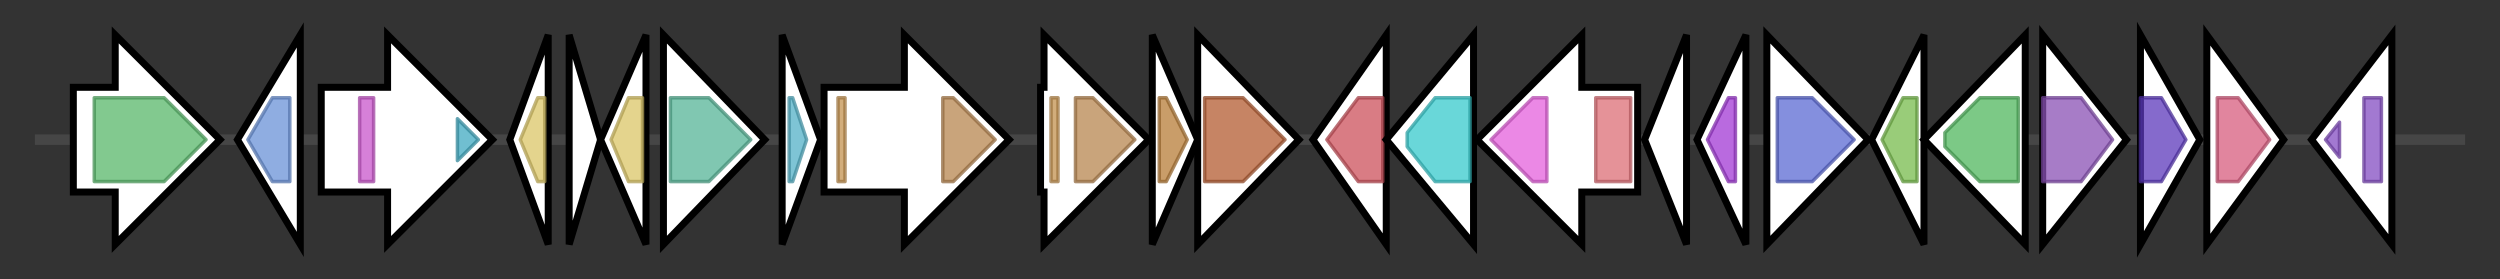 <svg version="1.1" baseProfile="full" xmlns="http://www.w3.org/2000/svg" width="715.967" height="80">
	<rect width="100%" height="100%" fill="#333333" stroke="none"/>
	<g>
		<line x1="10" y1="40.0" x2="705.967" y2="40.0" style="stroke:rgb(70,70,70); stroke-width:3 "/>
		<g>
			<title> (ctg14_53)</title>
			<polygon class=" (ctg14_53)" points="21,25 33,25 33,10 63,40 33,70 33,55 21,55" fill="rgb(255,255,255)" fill-opacity="1.0" stroke="rgb(0,0,0)" stroke-width="2"  />
			<g>
				<title>BBP2 (PF07642)
"Putative beta-barrel porin-2, OmpL-like. bbp2"</title>
				<polygon class="PF07642" points="27,28 47,28 59,40 47,52 27,52" stroke-linejoin="round" width="35" height="24" fill="rgb(88,183,106)" stroke="rgb(70,146,84)" stroke-width="1" opacity="0.75" />
			</g>
		</g>
		<g>
			<title> (ctg14_54)</title>
			<polygon class=" (ctg14_54)" points="68,40 86,10 86,70" fill="rgb(255,255,255)" fill-opacity="1.0" stroke="rgb(0,0,0)" stroke-width="2"  />
			<g>
				<title>Acetyltransf_3 (PF13302)
"Acetyltransferase (GNAT) domain"</title>
				<polygon class="PF13302" points="71,40 78,28 83,28 83,52 78,52" stroke-linejoin="round" width="14" height="24" fill="rgb(105,146,215)" stroke="rgb(84,116,172)" stroke-width="1" opacity="0.75" />
			</g>
		</g>
		<g>
			<title> (ctg14_55)</title>
			<polygon class=" (ctg14_55)" points="92,25 111,25 111,10 141,40 111,70 111,55 92,55" fill="rgb(255,255,255)" fill-opacity="1.0" stroke="rgb(0,0,0)" stroke-width="2"  />
			<g>
				<title>LysM (PF01476)
"LysM domain"</title>
				<rect class="PF01476" x="103" y="28" stroke-linejoin="round" width="4" height="24" fill="rgb(200,86,203)" stroke="rgb(160,68,162)" stroke-width="1" opacity="0.75" />
			</g>
			<g>
				<title>Peptidase_M23 (PF01551)
"Peptidase family M23"</title>
				<polygon class="PF01551" points="131,34 137,40 131,46" stroke-linejoin="round" width="9" height="24" fill="rgb(65,169,193)" stroke="rgb(51,135,154)" stroke-width="1" opacity="0.75" />
			</g>
		</g>
		<g>
			<title> (ctg14_56)</title>
			<polygon class=" (ctg14_56)" points="146,40 157,10 157,70" fill="rgb(255,255,255)" fill-opacity="1.0" stroke="rgb(0,0,0)" stroke-width="2"  />
			<g>
				<title>YidB (PF20159)
"YidB-like protein"</title>
				<polygon class="PF20159" points="149,40 154,28 156,28 156,52 154,52" stroke-linejoin="round" width="10" height="24" fill="rgb(218,197,103)" stroke="rgb(174,157,82)" stroke-width="1" opacity="0.75" />
			</g>
		</g>
		<g>
			<title> (ctg14_57)</title>
			<polygon class=" (ctg14_57)" points="163,10 172,40 163,70" fill="rgb(255,255,255)" fill-opacity="1.0" stroke="rgb(0,0,0)" stroke-width="2"  />
		</g>
		<g>
			<title> (ctg14_58)</title>
			<polygon class=" (ctg14_58)" points="172,40 185,10 185,70" fill="rgb(255,255,255)" fill-opacity="1.0" stroke="rgb(0,0,0)" stroke-width="2"  />
			<g>
				<title>YidB (PF20159)
"YidB-like protein"</title>
				<polygon class="PF20159" points="175,40 180,28 184,28 184,52 180,52" stroke-linejoin="round" width="12" height="24" fill="rgb(218,197,103)" stroke="rgb(174,157,82)" stroke-width="1" opacity="0.75" />
			</g>
		</g>
		<g>
			<title> (ctg14_59)</title>
			<polygon class=" (ctg14_59)" points="190,10 219,40 190,70" fill="rgb(255,255,255)" fill-opacity="1.0" stroke="rgb(0,0,0)" stroke-width="2"  />
			<g>
				<title>Abhydrolase_1 (PF00561)
"alpha/beta hydrolase fold"</title>
				<polygon class="PF00561" points="192,28 203,28 215,40 203,52 192,52" stroke-linejoin="round" width="26" height="24" fill="rgb(86,180,151)" stroke="rgb(68,144,120)" stroke-width="1" opacity="0.75" />
			</g>
		</g>
		<g>
			<title> (ctg14_60)</title>
			<polygon class=" (ctg14_60)" points="224,10 235,40 224,70" fill="rgb(255,255,255)" fill-opacity="1.0" stroke="rgb(0,0,0)" stroke-width="2"  />
			<g>
				<title>YajC (PF02699)
"Preprotein translocase subunit"</title>
				<polygon class="PF02699" points="226,28 227,28 231,40 227,52 226,52" stroke-linejoin="round" width="7" height="24" fill="rgb(83,176,198)" stroke="rgb(66,140,158)" stroke-width="1" opacity="0.75" />
			</g>
		</g>
		<g>
			<title> (ctg14_61)</title>
			<polygon class=" (ctg14_61)" points="236,25 259,25 259,10 289,40 259,70 259,55 236,55" fill="rgb(255,255,255)" fill-opacity="1.0" stroke="rgb(0,0,0)" stroke-width="2"  />
			<g>
				<title>Sec_GG (PF07549)
"SecD/SecF GG Motif"</title>
				<rect class="PF07549" x="240" y="28" stroke-linejoin="round" width="2" height="24" fill="rgb(195,145,79)" stroke="rgb(156,116,63)" stroke-width="1" opacity="0.75" />
			</g>
			<g>
				<title>SecD_SecF (PF02355)
"Protein export membrane protein"</title>
				<polygon class="PF02355" points="270,28 273,28 285,40 273,52 270,52" stroke-linejoin="round" width="18" height="24" fill="rgb(183,133,79)" stroke="rgb(146,106,63)" stroke-width="1" opacity="0.75" />
			</g>
		</g>
		<g>
			<title> (ctg14_62)</title>
			<polygon class=" (ctg14_62)" points="298,25 299,25 299,10 329,40 299,70 299,55 298,55" fill="rgb(255,255,255)" fill-opacity="1.0" stroke="rgb(0,0,0)" stroke-width="2"  />
			<g>
				<title>Sec_GG (PF07549)
"SecD/SecF GG Motif"</title>
				<rect class="PF07549" x="301" y="28" stroke-linejoin="round" width="2" height="24" fill="rgb(195,145,79)" stroke="rgb(156,116,63)" stroke-width="1" opacity="0.75" />
			</g>
			<g>
				<title>SecD_SecF (PF02355)
"Protein export membrane protein"</title>
				<polygon class="PF02355" points="308,28 313,28 325,40 313,52 308,52" stroke-linejoin="round" width="18" height="24" fill="rgb(183,133,79)" stroke="rgb(146,106,63)" stroke-width="1" opacity="0.75" />
			</g>
		</g>
		<g>
			<title> (ctg14_63)</title>
			<polygon class=" (ctg14_63)" points="330,10 343,40 330,70" fill="rgb(255,255,255)" fill-opacity="1.0" stroke="rgb(0,0,0)" stroke-width="2"  />
			<g>
				<title>DUF498 (PF04430)
"Protein of unknown function (DUF498/DUF598)"</title>
				<polygon class="PF04430" points="332,28 334,28 340,40 334,52 332,52" stroke-linejoin="round" width="10" height="24" fill="rgb(182,124,55)" stroke="rgb(145,99,44)" stroke-width="1" opacity="0.75" />
			</g>
		</g>
		<g>
			<title> (ctg14_64)</title>
			<polygon class=" (ctg14_64)" points="343,10 372,40 343,70" fill="rgb(255,255,255)" fill-opacity="1.0" stroke="rgb(0,0,0)" stroke-width="2"  />
			<g>
				<title>SQS_PSY (PF00494)
"Squalene/phytoene synthase"</title>
				<polygon class="PF00494" points="345,28 356,28 368,40 356,52 345,52" stroke-linejoin="round" width="26" height="24" fill="rgb(178,91,49)" stroke="rgb(142,72,39)" stroke-width="1" opacity="0.75" />
			</g>
		</g>
		<g>
			<title> (ctg14_65)</title>
			<polygon class=" (ctg14_65)" points="376,40 397,10 397,70" fill="rgb(255,255,255)" fill-opacity="1.0" stroke="rgb(0,0,0)" stroke-width="2"  />
			<g>
				<title>PCMT (PF01135)
"Protein-L-isoaspartate(D-aspartate) O-methyltransferase (PCMT)"</title>
				<polygon class="PF01135" points="380,40 389,28 396,28 396,52 389,52" stroke-linejoin="round" width="18" height="24" fill="rgb(204,80,91)" stroke="rgb(163,64,72)" stroke-width="1" opacity="0.75" />
			</g>
		</g>
		<g>
			<title> (ctg14_66)</title>
			<polygon class=" (ctg14_66)" points="397,40 422,10 422,70" fill="rgb(255,255,255)" fill-opacity="1.0" stroke="rgb(0,0,0)" stroke-width="2"  />
			<g>
				<title>SurE (PF01975)
"Survival protein SurE"</title>
				<polygon class="PF01975" points="403,38 411,28 421,28 421,52 411,52 403,42" stroke-linejoin="round" width="18" height="24" fill="rgb(55,201,204)" stroke="rgb(44,160,163)" stroke-width="1" opacity="0.75" />
			</g>
		</g>
		<g>
			<title> (ctg14_67)</title>
			<polygon class=" (ctg14_67)" points="469,25 453,25 453,10 423,40 453,70 453,55 469,55" fill="rgb(255,255,255)" fill-opacity="1.0" stroke="rgb(0,0,0)" stroke-width="2"  />
			<g>
				<title>tRNA-synt_2b (PF00587)
"tRNA synthetase class II core domain (G, H, P, S and T)"</title>
				<polygon class="PF00587" points="427,40 439,28 443,28 443,52 439,52" stroke-linejoin="round" width="18" height="24" fill="rgb(228,96,220)" stroke="rgb(182,76,176)" stroke-width="1" opacity="0.75" />
			</g>
			<g>
				<title>Seryl_tRNA_N (PF02403)
"Seryl-tRNA synthetase N-terminal domain"</title>
				<rect class="PF02403" x="457" y="28" stroke-linejoin="round" width="10" height="24" fill="rgb(220,109,118)" stroke="rgb(176,87,94)" stroke-width="1" opacity="0.75" />
			</g>
		</g>
		<g>
			<title> (ctg14_68)</title>
			<polygon class=" (ctg14_68)" points="471,40 483,10 483,70" fill="rgb(255,255,255)" fill-opacity="1.0" stroke="rgb(0,0,0)" stroke-width="2"  />
		</g>
		<g>
			<title> (ctg14_69)</title>
			<polygon class=" (ctg14_69)" points="486,40 500,10 500,70" fill="rgb(255,255,255)" fill-opacity="1.0" stroke="rgb(0,0,0)" stroke-width="2"  />
			<g>
				<title>OsmC (PF02566)
"OsmC-like protein"</title>
				<polygon class="PF02566" points="489,40 495,28 497,28 497,52 495,52" stroke-linejoin="round" width="10" height="24" fill="rgb(161,56,212)" stroke="rgb(128,44,169)" stroke-width="1" opacity="0.75" />
			</g>
		</g>
		<g>
			<title> (ctg14_70)</title>
			<polygon class=" (ctg14_70)" points="506,10 535,40 506,70" fill="rgb(255,255,255)" fill-opacity="1.0" stroke="rgb(0,0,0)" stroke-width="2"  />
			<g>
				<title>DUF815 (PF05673)
"Protein of unknown function (DUF815)"</title>
				<polygon class="PF05673" points="509,28 519,28 531,40 519,52 509,52" stroke-linejoin="round" width="25" height="24" fill="rgb(91,105,210)" stroke="rgb(72,83,168)" stroke-width="1" opacity="0.75" />
			</g>
		</g>
		<g>
			<title> (ctg14_71)</title>
			<polygon class=" (ctg14_71)" points="536,40 551,10 551,70" fill="rgb(255,255,255)" fill-opacity="1.0" stroke="rgb(0,0,0)" stroke-width="2"  />
			<g>
				<title>dUTPase (PF00692)
"dUTPase"</title>
				<polygon class="PF00692" points="539,40 545,28 549,28 549,52 545,52" stroke-linejoin="round" width="13" height="24" fill="rgb(119,187,76)" stroke="rgb(95,149,60)" stroke-width="1" opacity="0.75" />
			</g>
		</g>
		<g>
			<title> (ctg14_72)</title>
			<polygon class=" (ctg14_72)" points="551,40 580,10 580,70" fill="rgb(255,255,255)" fill-opacity="1.0" stroke="rgb(0,0,0)" stroke-width="2"  />
			<g>
				<title>HpcH_HpaI (PF03328)
"HpcH/HpaI aldolase/citrate lyase family"</title>
				<polygon class="PF03328" points="557,38 567,28 578,28 578,52 567,52 557,42" stroke-linejoin="round" width="21" height="24" fill="rgb(81,183,94)" stroke="rgb(64,146,75)" stroke-width="1" opacity="0.75" />
			</g>
		</g>
		<g>
			<title> (ctg14_73)</title>
			<polygon class=" (ctg14_73)" points="585,10 609,40 585,70" fill="rgb(255,255,255)" fill-opacity="1.0" stroke="rgb(0,0,0)" stroke-width="2"  />
			<g>
				<title>DUF429 (PF04250)
"Protein of unknown function (DUF429)"</title>
				<polygon class="PF04250" points="585,28 596,28 605,40 596,52 585,52" stroke-linejoin="round" width="22" height="24" fill="rgb(137,81,180)" stroke="rgb(109,64,144)" stroke-width="1" opacity="0.75" />
			</g>
		</g>
		<g>
			<title> (ctg14_74)</title>
			<polygon class=" (ctg14_74)" points="613,10 630,40 613,70" fill="rgb(255,255,255)" fill-opacity="1.0" stroke="rgb(0,0,0)" stroke-width="2"  />
			<g>
				<title>NUDIX (PF00293)
"NUDIX domain"</title>
				<polygon class="PF00293" points="613,28 619,28 626,40 619,52 613,52" stroke-linejoin="round" width="14" height="24" fill="rgb(92,56,187)" stroke="rgb(73,44,149)" stroke-width="1" opacity="0.75" />
			</g>
		</g>
		<g>
			<title> (ctg14_75)</title>
			<polygon class=" (ctg14_75)" points="632,10 654,40 632,70" fill="rgb(255,255,255)" fill-opacity="1.0" stroke="rgb(0,0,0)" stroke-width="2"  />
			<g>
				<title>Pro_CA (PF00484)
"Carbonic anhydrase"</title>
				<polygon class="PF00484" points="635,28 641,28 650,40 650,40 641,52 635,52" stroke-linejoin="round" width="15" height="24" fill="rgb(215,92,126)" stroke="rgb(172,73,100)" stroke-width="1" opacity="0.75" />
			</g>
		</g>
		<g>
			<title> (ctg14_76)</title>
			<polygon class=" (ctg14_76)" points="662,40 685,10 685,70" fill="rgb(255,255,255)" fill-opacity="1.0" stroke="rgb(0,0,0)" stroke-width="2"  />
			<g>
				<title>DUF4142 (PF13628)
"Domain of unknown function (DUF4142)"</title>
				<polygon class="PF13628" points="666,40 670,35 670,45" stroke-linejoin="round" width="8" height="24" fill="rgb(131,76,193)" stroke="rgb(104,60,154)" stroke-width="1" opacity="0.75" />
			</g>
			<g>
				<title>DUF4142 (PF13628)
"Domain of unknown function (DUF4142)"</title>
				<rect class="PF13628" x="677" y="28" stroke-linejoin="round" width="5" height="24" fill="rgb(131,76,193)" stroke="rgb(104,60,154)" stroke-width="1" opacity="0.75" />
			</g>
		</g>
	</g>
</svg>
